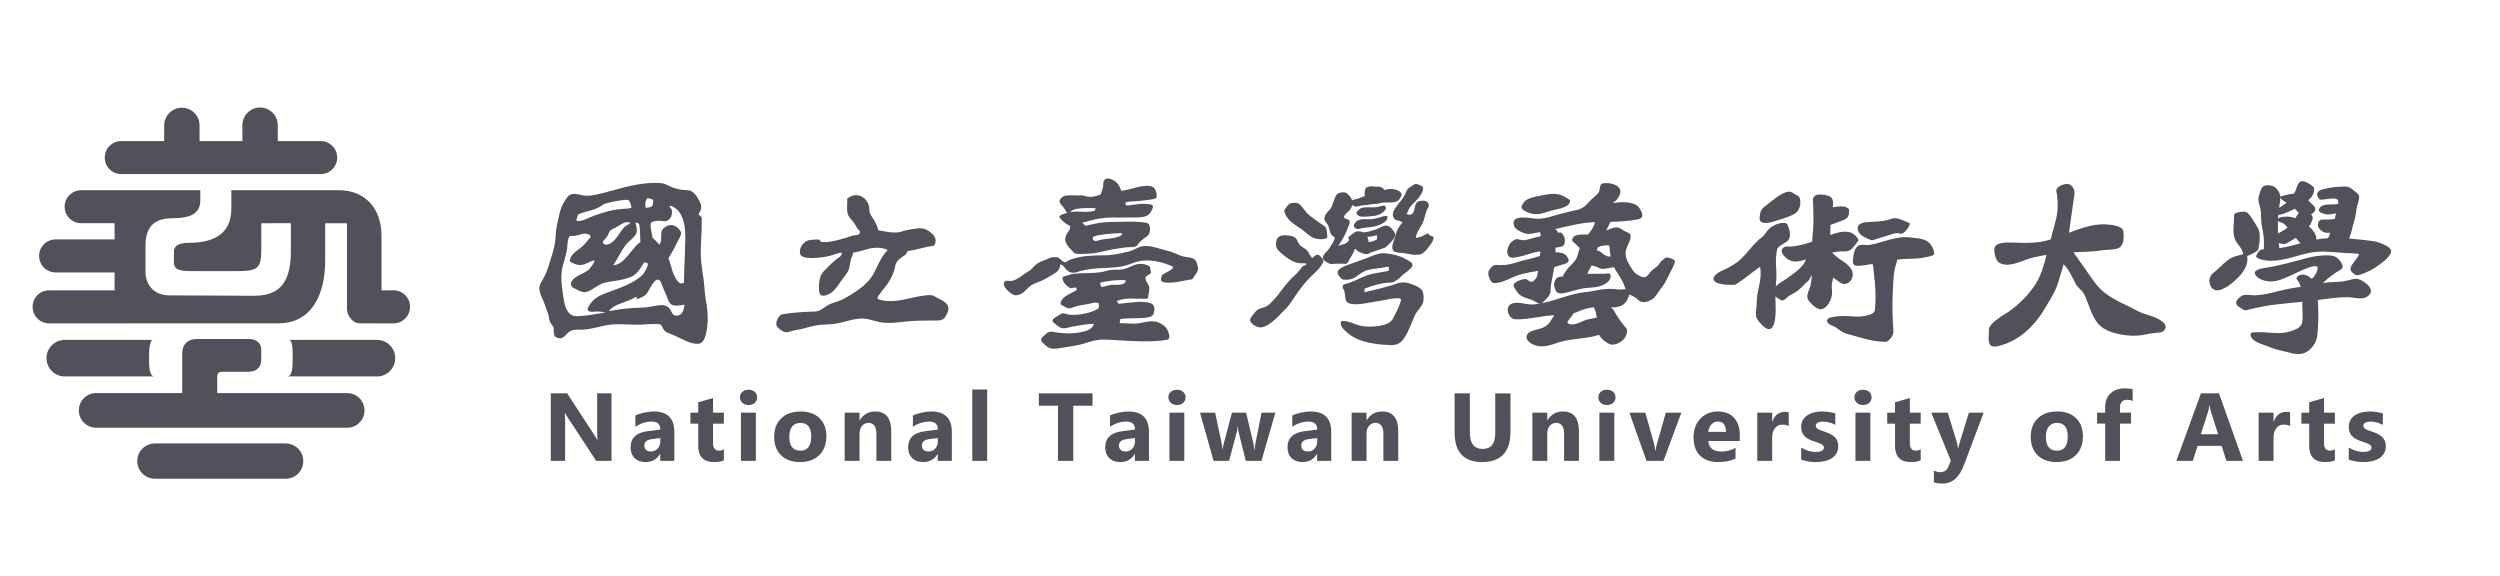 <svg width="308" height="71" viewBox="0 0 308 71" fill="none" xmlns="http://www.w3.org/2000/svg">
<g filter="url(#filter0_d)">
<path fill-rule="evenodd" clip-rule="evenodd" d="M85.98 36.086C85.809 35.228 85.803 34.347 85.689 33.481C85.568 32.571 85.39 31.667 85.351 30.748C85.287 29.244 85.467 27.743 85.453 26.239C85.452 26.12 85.492 25.846 85.407 25.74C85.292 25.596 85.212 25.544 85.164 25.512C85.033 25.426 85.072 25.358 85.144 25.235C85.163 25.202 85.188 25.159 85.218 25.104C85.511 24.571 85.416 24.219 85.092 23.627C84.915 23.244 84.586 22.822 84.327 22.646C84.044 22.453 83.877 22.444 83.544 22.425C83.352 22.414 83.112 22.4 82.773 22.346C82.05 22.21 81.522 21.954 81.173 21.785C81.089 21.744 81.015 21.708 80.94 21.675C80.79 21.585 80.328 21.531 79.705 21.531C77.703 21.531 75.758 22.119 73.841 22.632C72.959 22.868 72.063 23.142 71.14 23.111C70.61 23.093 70.077 22.814 69.545 22.901C68.973 22.995 68.778 23.459 68.489 23.903L68.472 23.929C67.989 24.669 67.839 25.828 67.631 26.677C67.448 27.426 67.486 28.204 67.367 28.962C67.249 29.717 66.996 30.441 66.771 31.168C66.532 31.939 66.297 32.724 65.876 33.42C65.624 33.837 65.396 34.202 65.454 34.703C65.51 35.185 65.756 35.614 65.938 36.056C66.166 36.611 66.362 37.179 66.551 37.748C66.652 38.051 66.631 38.395 66.763 38.687C66.883 38.952 67.191 39.15 67.201 39.461C67.211 39.802 67.229 40.372 67.388 40.471C67.614 40.61 67.811 40.678 67.99 40.678C68.343 40.678 68.592 40.403 68.856 40.113C69.435 39.475 69.996 39.652 70.792 39.614C72.088 39.553 73.304 39.031 74.604 38.963C75.479 38.917 76.355 38.98 77.23 39.001C78.079 39.021 78.92 38.914 79.768 38.914C80.321 38.914 80.435 38.989 80.476 39.07L80.51 39.138C80.656 39.43 80.855 39.829 81.155 39.946C81.789 40.192 82.384 40.453 82.994 40.759C83.598 41.062 84.247 41.358 84.936 41.358C85.367 41.358 85.643 41.082 85.793 40.699C86.319 39.351 86.258 37.48 85.98 36.086ZM78.615 23.606C78.681 23.48 78.765 23.438 78.86 23.437C79.05 23.435 79.242 23.535 79.42 23.589L79.48 23.607L79.475 23.738C79.453 24.382 79.42 24.522 78.63 24.595L78.583 24.599L78.556 24.561C78.461 24.424 78.478 23.869 78.615 23.606ZM77.319 26.537L77.288 26.405C77.586 26.487 77.736 26.465 77.782 26.801C77.857 27.351 77.864 27.91 77.883 28.465C77.883 28.474 77.895 28.813 77.895 28.813L77.859 28.838C77.476 29.102 77.114 29.551 76.73 30.026C76.126 30.774 75.501 31.547 74.728 31.653L74.545 31.678L74.651 31.527C74.802 31.312 74.992 30.973 75.193 30.614C75.539 29.996 75.931 29.296 76.282 28.946C77.614 27.791 77.586 27.672 77.319 26.537ZM73.628 29.14C73.547 29.14 73.469 29.112 73.397 29.058C73.16 28.88 73.305 28.686 73.465 28.527C73.625 28.369 73.771 28.206 73.873 28.004C73.973 27.805 74.031 27.582 74.189 27.417C74.357 27.241 74.602 27.154 74.816 27.049C75.229 26.845 75.793 26.354 76.317 26.368C76.438 26.371 76.558 26.402 76.672 26.469C76.634 26.507 76.589 26.532 76.541 26.561C76.244 26.738 75.962 26.896 75.742 27.17C75.218 27.824 74.625 29.138 73.628 29.14ZM70.014 26.094C70.015 26.091 70.107 25.796 70.197 25.473L70.207 25.438L70.24 25.422C70.645 25.223 71.052 25.116 71.446 25.013C72.042 24.856 72.658 24.694 73.314 24.205C73.727 23.958 75.462 23.618 76.307 23.618C76.612 23.618 76.761 24.384 76.787 24.537L76.8 24.61L76.728 24.629C76.482 24.693 76.102 24.714 75.734 24.734C74.527 24.801 73.366 25.151 72.233 25.556C71.632 25.771 70.865 26.235 70.214 26.235C70.128 26.235 70.069 26.214 70.031 26.17L70.001 26.136L70.014 26.094ZM71.423 37.225C71.482 37.334 71.715 37.418 71.92 37.418C72.147 37.418 72.433 37.361 72.795 37.379C73.053 37.392 73.647 37.474 73.647 37.474C73.502 37.454 73.25 37.561 73.102 37.586C72.094 37.751 71.004 37.95 69.982 37.95C68.94 37.95 68.589 36.77 68.457 35.93C68.272 34.754 68.028 33.308 68.251 32.14C68.434 31.182 68.851 30.273 68.896 29.289C68.913 28.927 68.955 28.441 69.159 28.121L69.181 28.086L69.223 28.084C69.546 28.068 69.881 28.066 70.195 27.982C70.484 27.904 70.766 27.78 71.07 27.78C71.276 27.78 71.692 27.873 71.749 28.111C71.779 28.237 71.674 28.348 71.482 28.55C71.196 28.852 70.952 29.215 70.62 29.468C70.052 29.901 69.271 30.349 69.196 31.142C69.183 31.282 69.645 31.445 69.75 31.493C70.387 31.786 70.879 31.636 71.487 31.351C71.693 31.255 71.906 31.155 72.114 31.091L72.137 31.085H72.149C72.189 31.085 72.223 31.109 72.237 31.145C72.299 31.313 71.56 32.203 71.551 32.21C70.95 32.729 70.094 32.872 69.561 33.48C69.429 33.631 69.339 33.765 69.334 33.926C69.319 34.436 69.812 34.527 70.174 34.729C70.553 34.94 70.942 35.082 71.372 34.927C72.139 34.65 72.662 34.044 73.49 33.832C74.242 33.64 75.026 33.609 75.778 33.413C76.352 33.264 77.005 33.096 77.418 32.639C77.816 32.198 77.816 32.198 78.328 31.374L78.352 31.336H78.397C78.494 31.336 78.584 31.355 78.692 31.378C78.749 31.391 78.791 31.43 78.808 31.489C78.894 31.782 78.295 32.725 78.214 32.806C77.13 33.898 75.379 34.467 73.964 34.994C73.243 35.262 72.514 35.523 71.986 36.113C71.815 36.306 71.27 36.94 71.423 37.225ZM82.247 37.883C81.809 37.841 81.716 37.297 81.488 37.01C81.482 37.002 81.475 36.994 81.469 36.986C81.229 36.702 80.885 36.589 80.517 36.589C79.874 36.589 79.244 36.8 78.605 36.861C77.896 36.929 77.181 36.913 76.472 36.984C75.938 37.037 75.399 37.096 74.87 37.186C74.597 37.233 74.29 37.29 74.032 37.325C74.313 36.834 75.144 36.5 75.652 36.315C76.264 36.093 76.897 35.863 77.271 35.614L77.3 35.601L77.322 35.6C77.333 35.599 77.344 35.599 77.355 35.599C77.375 35.599 77.435 35.599 77.478 35.651C77.518 35.7 77.436 35.806 77.383 35.883C77.567 35.847 77.818 35.731 77.899 35.698C78.115 35.611 78.324 35.504 78.5 35.351C78.855 35.042 79.002 34.573 79.255 34.19C79.426 33.931 79.661 33.531 79.986 33.448C79.999 33.445 80.012 33.443 80.025 33.443C80.349 33.443 80.466 33.872 80.555 34.113C80.736 34.601 80.97 35.068 81.157 35.555C81.265 35.836 81.349 36.136 81.546 36.37C81.86 36.743 82.461 36.656 82.887 36.613C82.982 36.603 83.316 36.525 83.316 36.525C83.316 36.525 83.316 37.984 82.247 37.883ZM83.429 28.38C83.422 28.568 83.416 28.75 83.414 28.92C83.406 29.712 83.372 30.516 83.339 31.293C83.305 32.104 83.269 32.942 83.263 33.767V33.818L83.216 33.84C83.195 33.85 83.175 33.86 83.155 33.87C82.664 34.118 82.301 33.399 82.117 33.045C81.903 32.633 81.776 32.185 81.653 31.739C81.563 31.411 81.477 31.101 81.362 30.883L81.342 30.845L81.362 30.807C81.548 30.451 81.783 30.124 81.969 29.768C82.166 29.39 82.342 29 82.548 28.626C82.686 28.374 82.99 27.892 82.895 27.584C82.554 27.019 82.13 26.72 81.667 26.72C81.294 26.72 80.954 26.912 80.7 27.177C80.233 27.665 80.659 28.492 80.294 29.053L80.234 29.146L80.163 29.061C80.127 29.019 79.566 28.414 79.445 28.341L79.417 28.324L79.409 28.293C79.405 28.277 79.002 26.626 79.215 26.443C79.462 26.231 79.861 26.201 80.171 26.198C80.524 26.194 80.934 26.35 81.263 26.163C81.497 26.03 81.676 25.777 81.741 25.517C81.863 25.032 81.801 24.777 81.486 24.468L81.565 24.333C83.211 24.81 83.477 27.001 83.429 28.38Z" fill="#52505A"/>
<path fill-rule="evenodd" clip-rule="evenodd" d="M106.64 29.541C107.199 29.486 107.777 29.536 108.271 29.753L108.379 29.801L108.295 29.885C107.251 30.928 106.999 32.479 106.028 33.571C105.219 34.482 104.076 35.185 103.021 35.779C102.463 36.093 101.839 36.221 101.252 36.464C100.741 36.675 100.363 37.133 99.837 37.301C99.46 37.421 99.012 37.392 98.621 37.409C97.558 37.455 96.477 37.536 95.427 37.709C94.962 37.786 94.654 38.456 94.637 38.872C94.622 39.249 94.971 39.51 95.251 39.698C95.597 39.93 95.869 40.011 96.269 39.862C96.705 39.7 97.168 39.665 97.618 39.56C98.25 39.413 98.871 39.218 99.51 39.099C100.158 38.978 100.81 38.988 101.465 38.938C103.002 38.821 104.396 37.989 105.966 38.327C106.419 38.424 106.858 38.575 107.312 38.67C108.337 38.884 109.409 38.746 110.438 38.631C111.55 38.506 112.632 38.49 113.749 38.488C114.172 38.487 115.044 38.569 115.352 38.193C115.749 37.623 115.907 37.179 115.829 36.841C115.663 36.119 114.692 35.875 114.15 35.514C113.789 35.274 113.256 35.372 112.852 35.417C111.623 35.554 110.443 35.986 109.207 36.068C108.57 36.111 107.785 36.112 107.192 35.842C107.192 35.842 107.146 35.821 107.145 35.82C106.924 35.719 107.719 34.782 107.798 34.688C108.442 33.926 109.055 32.938 109.249 31.947C109.396 31.199 109.651 31.017 110.209 30.618C110.332 30.53 110.476 30.46 110.581 30.349C110.693 30.231 110.716 30.079 110.812 29.951L110.833 29.923L110.867 29.919C111.391 29.856 111.903 29.736 112.413 29.604C112.892 29.48 113.345 29.362 113.908 29.317C113.999 29.31 114.076 29.259 114.137 29.167C114.276 28.956 114.295 28.578 114.225 28.372C114.058 27.877 113.559 27.502 113.109 27.285C112.715 27.095 112.296 27.096 111.873 27.162C111.442 27.229 110.999 27.288 110.573 27.378C110.291 27.437 110.028 27.576 109.742 27.613C108.904 27.723 108.07 27.533 107.253 27.369L107.201 27.359L107.19 27.307C107.091 26.839 106.858 26.413 106.612 26.007C106.404 25.664 106.08 25.264 106.099 24.841C106.146 23.815 105.201 22.849 104.154 23.076C104.014 23.106 103.355 23.353 103.372 23.559C103.423 24.139 103.277 24.74 103.431 25.311C103.6 25.939 104.203 26.268 104.451 26.849C104.538 27.053 104.707 27.258 104.885 27.393C105.002 27.501 104.917 27.739 104.888 27.809L104.878 27.833L104.856 27.847C104.623 27.996 104.337 27.97 104.076 28.019C103.805 28.07 103.556 28.196 103.292 28.275C102.415 28.538 101.395 28.833 100.473 28.833C100.271 28.833 100.143 28.796 100.072 28.718C100.037 28.68 100.018 28.633 100.014 28.579C100.001 28.411 98.722 28.567 98.586 28.611C97.948 28.817 97.354 29.623 97.598 30.319C97.77 30.809 98.713 30.785 99.122 30.785C99.838 30.785 100.56 30.682 101.255 30.514C101.745 30.395 102.198 30.156 102.709 30.131C102.727 30.163 102.716 30.187 102.707 30.223C102.641 30.473 102.584 30.575 102.352 30.721C101.906 31.003 101.526 31.373 101.151 31.743C100.785 32.104 100.361 32.463 100.137 32.936C99.919 33.396 99.773 34.655 100.004 35.183C100.253 35.75 101.263 35.226 101.549 34.962C101.986 34.559 102.328 34.069 102.655 33.576C102.94 33.147 103.38 32.693 103.565 32.215C103.743 31.755 103.709 31.249 103.897 30.779C103.976 30.581 104.058 30.377 104.119 30.157L104.134 30.104L104.188 30.098C105.029 30.01 105.801 29.624 106.64 29.541Z" fill="#52505A"/>
<path d="M141.61 38.684C140.682 38.355 139.634 38.897 138.683 38.875C138.188 38.864 137.695 38.819 137.2 38.819C137.133 38.819 137.068 38.82 137.003 38.822L136.934 38.824C136.971 38.701 137.002 38.498 137.026 38.304C137.479 38.236 137.953 38.222 138.454 38.213C139.331 38.197 140.554 38.234 140.982 37.878C141.107 37.755 141.164 37.536 141.185 37.394C141.19 37.359 141.195 37.326 141.201 37.295C141.296 36.804 141.128 36.492 140.689 36.34C140.35 36.222 139.915 36.205 139.566 36.192C139.467 36.188 139.375 36.184 139.306 36.179L139.107 36.198C138.33 36.27 137.597 36.337 136.863 36.425L136.803 36.432L136.779 36.377C136.752 36.313 136.671 36.213 136.643 36.18L136.567 36.091L136.677 36.051C137.456 35.768 138.179 35.744 138.995 35.802C139.342 35.827 139.684 35.782 140.028 35.8C140.14 35.806 140.436 35.837 140.445 35.663C140.471 35.196 140.704 34.688 140.543 34.228C140.426 33.894 140.055 33.578 140.136 33.194C140.18 32.987 140.496 32.89 140.644 32.777C140.732 32.71 140.79 32.672 140.792 32.557C140.795 32.381 140.703 32.198 140.69 32.02C140.684 31.933 140.679 31.886 140.658 31.85C140.364 31.602 139.885 31.513 139.511 31.512C139.086 31.511 138.696 31.657 138.314 31.831C137.857 32.039 137.412 32.208 136.906 32.231C136.423 32.252 135.927 32.187 135.457 32.337C134.052 32.785 132.642 32.554 131.213 32.741C130.912 32.781 130.635 32.901 130.348 32.992C130.234 33.028 129.999 33.045 129.918 33.134C129.823 33.56 130.194 34.114 130.829 34.488C130.841 34.497 130.861 34.509 130.908 34.509C130.961 34.509 131.027 34.495 131.104 34.478C131.213 34.454 131.337 34.428 131.479 34.428C131.504 34.428 131.53 34.429 131.556 34.431L131.631 34.436V34.749L131.593 34.773C131.439 34.868 131.257 34.961 131.065 35.058C130.407 35.392 129.663 35.771 129.662 36.44C129.679 36.552 129.796 36.608 130.019 36.705C130.211 36.789 130.418 36.958 130.625 36.989C130.837 37.021 131.053 36.913 131.247 36.844C132.036 36.561 132.91 36.529 133.7 36.311C133.891 36.258 134.084 36.277 134.276 36.312L134.342 36.324V36.391C134.342 36.409 134.349 36.436 134.358 36.468C134.386 36.572 134.429 36.729 134.34 36.966L134.331 36.99L134.309 37.004C134.054 37.173 133.77 37.311 133.48 37.408C132.631 37.693 131.558 37.866 130.666 37.755C130.338 37.714 130.023 37.488 129.71 37.67C129.482 37.803 129.259 37.949 129.038 38.093C128.777 38.263 128.508 38.448 128.789 38.733C128.966 38.911 129.188 39.045 129.385 39.199C129.642 39.4 129.822 39.473 130.15 39.44C130.476 39.407 130.789 39.298 131.11 39.24C131.933 39.089 132.785 38.934 133.636 38.895L133.745 38.89L133.718 38.995C133.553 39.647 132.561 39.856 132.005 39.958C131.14 40.117 130.263 40.093 129.393 39.994C129.278 39.981 129.148 39.959 129.01 39.936C128.765 39.895 128.461 39.804 128.22 39.9C127.994 39.99 127.832 40.196 127.645 40.344C127.484 40.472 127.261 40.625 127.262 40.856C127.263 41.077 127.506 41.276 127.652 41.411C127.999 41.732 128.259 41.93 128.713 41.959C128.75 41.961 128.789 41.963 128.829 41.963C129.371 41.965 129.898 41.823 130.432 41.747C131.052 41.66 131.673 41.569 132.277 41.399C132.958 41.207 133.628 40.954 134.335 40.873C135.058 40.79 135.787 40.864 136.511 40.906C138.593 41.025 140.728 41.202 142.798 40.861C142.976 40.832 143.067 40.607 143.071 40.474C143.043 40.169 142.939 39.821 142.783 39.557C142.534 39.141 142.061 38.844 141.61 38.684ZM135.996 34.089C135.561 34.108 135.163 34.336 134.728 34.336H134.669L134.651 34.28C134.635 34.23 134.616 34.179 134.598 34.127C134.575 34.063 134.552 33.999 134.534 33.939L134.515 33.877L134.571 33.845C134.84 33.694 135.225 33.712 135.522 33.648C135.881 33.572 136.23 33.537 136.581 33.521C136.912 33.506 137.245 33.508 137.59 33.508H137.683L137.67 33.6C137.64 33.818 137.544 33.899 137.389 33.965C136.941 34.155 136.468 34.068 135.996 34.089Z" fill="#52505A"/>
<path d="M146.599 32.021C146.517 31.521 146.405 30.965 145.857 30.792C145.501 30.679 145.119 30.69 144.758 30.593C144.386 30.493 144.037 30.323 143.684 30.173C143.235 29.983 142.786 29.875 142.316 29.755C141.44 29.531 140.458 29.136 139.545 29.384C139.18 29.483 138.864 29.701 138.515 29.84C138.184 29.971 137.823 30.04 137.477 30.12C136.708 30.298 135.923 30.452 135.13 30.455C133.753 30.461 132.296 30.485 130.982 30.943C130.855 30.987 130.726 31.041 130.611 31.11C130.509 31.171 130.411 31.282 130.288 31.297C129.827 31.353 129.644 30.71 129.196 30.694C128.997 30.687 128.796 30.676 128.597 30.705C128.378 30.737 128.184 30.843 127.984 30.929C127.514 31.132 127.007 31.266 126.614 31.612C126.297 31.891 126.052 32.247 125.673 32.452C125.143 32.739 124.706 33.173 124.161 33.434C123.923 33.548 123.693 33.614 123.43 33.615C123.257 33.615 122.933 33.534 122.791 33.678C122.252 34.223 123.636 35.377 124.128 35.377C125.052 35.377 125.417 34.547 126.094 34.118C126.484 33.871 126.948 33.767 127.363 33.569C127.833 33.345 128.278 33.069 128.728 32.807C129.22 32.521 129.538 32.243 129.624 31.657C129.624 31.656 129.634 31.588 129.634 31.588H129.704C129.908 31.588 130.175 31.989 130.299 32.125C130.731 32.596 131.059 32.702 131.678 32.516C132.007 32.417 132.34 32.331 132.676 32.262C133.066 32.182 133.461 32.128 133.856 32.088C135.195 31.951 136.631 32.059 137.925 31.639C138.327 31.508 138.715 31.333 139.125 31.226C140.5 30.865 142.197 31.255 143.46 31.831L143.492 31.846L143.503 31.879C143.628 32.254 142.323 32.643 142.153 32.938C142.082 33.061 141.985 33.453 142.073 33.59C142.291 33.928 143.309 33.821 143.623 33.79C144.26 33.729 144.88 33.557 145.512 33.462C145.616 33.446 145.916 33.432 145.966 33.32C146.139 32.929 146.673 32.472 146.599 32.021Z" fill="#52505A"/>
<path d="M129.569 25.854C129.899 26.207 130.287 26.622 130.757 26.777L130.791 26.788L130.805 26.821L130.822 26.863C130.88 26.99 130.828 27.197 130.762 27.306C130.452 27.816 130.057 28.231 130.312 28.865C130.513 29.363 130.953 29.76 131.323 30.134C131.519 30.332 132.061 30.288 132.336 30.28C132.349 30.28 132.36 30.279 132.372 30.279C133.02 30.267 133.703 30.253 134.333 30.096C135.495 29.806 136.652 29.596 137.843 29.466C138.206 29.427 138.925 29.529 139.154 29.165C139.346 28.86 139.635 28.607 139.915 28.386C140.161 28.192 140.489 28.039 140.6 27.723C140.74 27.329 140.764 26.535 140.211 26.443C139.106 26.26 137.929 26.305 136.814 26.33C136.021 26.348 135.208 26.334 134.423 26.462C134.013 26.529 133.61 26.627 133.203 26.71C133.081 26.735 132.846 26.828 132.725 26.785C132.604 26.742 132.445 26.536 132.332 26.449C132.69 26.343 133.052 26.246 133.414 26.152C134.231 25.94 134.992 25.813 135.837 25.802C136.92 25.788 138.004 25.803 139.087 25.791C139.558 25.786 140.192 25.73 140.552 25.394C140.735 25.223 141.252 24.449 140.95 24.251C140.829 24.172 140.186 24.118 140.063 24.112C139.53 24.088 138.999 24.181 138.472 24.245C138.215 24.276 137.945 24.358 137.69 24.279L137.689 24.221C137.687 24.152 137.682 24.075 137.673 23.995L137.665 23.923L137.735 23.907C138.179 23.809 138.65 23.81 139.103 23.774C139.688 23.727 140.272 23.666 140.85 23.568C141.292 23.493 141.591 23.471 141.498 22.976C141.435 22.642 141.341 22.164 140.992 22.013C140.438 21.773 139.72 21.931 139.155 22.054C138.973 22.093 137.158 22.599 137.117 22.478C137.11 22.457 137.104 22.434 137.099 22.412C136.979 21.959 136.687 21.515 136.285 21.267C135.975 21.075 135.381 20.813 135.08 21.155C134.859 21.407 134.948 21.623 134.908 21.928C134.885 22.106 134.82 22.284 134.766 22.455C134.714 22.621 134.661 22.788 134.624 22.918L134.613 22.957L134.575 22.971C133.994 23.191 133.329 23.388 132.72 23.152C132.426 23.038 132.093 23.077 131.785 23.08C131.423 23.083 131.062 23.051 130.699 23.068C130.466 23.079 130.159 23.085 129.96 23.223C129.698 23.405 129.561 23.574 129.543 23.74C129.514 24.01 129.765 24.256 129.929 24.438C130.123 24.654 130.279 24.945 130.35 25.064C130.421 25.183 130.469 25.244 130.469 25.244C130.257 25.291 130.058 25.356 129.865 25.418C129.726 25.467 129.384 25.656 129.569 25.854ZM133.727 28.152L133.733 28.148L133.74 28.145C134.454 27.864 135.76 27.792 136.714 27.739C136.865 27.731 137.009 27.723 137.142 27.715L137.229 27.71L137.228 27.797C137.226 28.018 137.018 28.088 136.818 28.155L136.743 28.18C136.365 28.312 135.819 28.378 135.337 28.436C134.917 28.486 134.521 28.534 134.362 28.614C134.272 28.658 134.156 28.683 134.037 28.683C133.876 28.683 133.69 28.636 133.652 28.509C133.612 28.41 133.623 28.216 133.727 28.152ZM131.01 24.993C131.176 24.839 131.479 24.753 131.74 24.708C131.74 24.708 132.393 24.632 132.901 24.632C133.158 24.632 133.533 24.628 133.901 24.647L133.987 24.652C133.997 24.652 133.967 24.74 133.947 24.787C133.891 24.92 133.822 24.981 133.822 24.981L133.788 24.989C133.473 25.063 133.146 25.097 132.759 25.097C132.554 25.097 132.355 25.088 132.163 25.079C131.979 25.07 131.806 25.062 131.635 25.062C131.363 25.062 131.146 25.084 130.95 25.13L130.795 25.167L131.01 24.993Z" fill="#52505A"/>
<path d="M186.885 25.001C187.124 25.129 187.38 25.232 187.641 25.306C188.391 25.519 189.145 25.272 189.852 25.027C190.497 24.804 191.862 24.692 192.294 24.123C192.383 24.006 192.424 23.901 192.436 23.763C192.452 23.583 192.008 23.388 191.885 23.307C191.15 22.818 190.259 22.825 189.422 22.982C188.705 23.117 187.733 23.256 187.09 23.611C187.05 23.633 187.012 23.658 186.976 23.686C186.784 23.833 186.648 24.051 186.525 24.254C186.304 24.624 186.58 24.837 186.885 25.001Z" fill="#52505A"/>
<path d="M159.357 27.241C159.874 27.599 160.326 28.145 160.934 28.347C161.298 28.468 161.716 28.506 162.094 28.441C162.186 28.425 162.521 28.387 162.521 28.242C162.521 27.449 162.415 27.034 162.168 26.858C161.507 26.388 160.813 25.957 160.197 25.426C159.813 25.095 159.293 24.163 158.826 24.007C158.696 23.997 158.565 23.989 158.435 23.989C157.889 23.989 157.764 24.129 157.416 24.615C157.354 24.702 157.26 24.791 157.244 24.9C157.193 25.229 157.509 25.723 157.708 25.965C158.154 26.51 158.786 26.846 159.357 27.241Z" fill="#52505A"/>
<path d="M161.804 30.726C161.704 30.597 161.588 30.469 161.442 30.394C161.409 30.377 161.374 30.369 161.335 30.369C161.147 30.369 160.922 30.567 160.773 30.699L160.649 30.807L160.597 30.743C160.597 30.672 160.4 30.451 160.359 30.38C160.287 30.254 160.22 30.125 160.141 30.004C159.868 29.581 159.393 29.506 159.094 29.128C158.856 28.828 158.807 28.4 158.447 28.199C158.145 28.031 157.726 28 157.386 27.988C157.024 27.975 156.598 28.033 156.384 28.359C156.191 28.652 156.163 29.09 156.247 29.424C156.33 29.751 156.612 29.976 156.854 30.19C157.413 30.685 158.119 31.216 158.855 31.389C159.184 31.466 159.521 31.412 159.852 31.459L159.988 31.478L159.905 31.587C159.805 31.72 159.616 31.712 159.49 31.811C159.352 31.919 159.267 32.081 159.162 32.217C158.95 32.493 158.726 32.735 158.462 32.962C157.382 33.892 156.685 35.223 155.661 36.219C155.335 36.536 155.094 36.769 154.648 36.893C154.382 36.967 154.094 37.028 153.871 37.201C153.752 37.293 153.383 37.767 153.286 37.879C153.116 38.075 152.932 38.341 153.057 38.608C153.242 39.004 153.876 39.328 154.277 39.333H154.287C155.356 39.333 156.678 37.761 157.371 37.071C157.972 36.473 158.359 35.739 158.852 35.059C159.364 34.353 159.889 33.669 160.517 33.062C161.094 32.504 161.757 31.965 162.047 31.19L162.037 31.089C162.023 30.973 161.871 30.813 161.804 30.726Z" fill="#52505A"/>
<path d="M164.841 31.492C165.068 31.43 165.18 31.097 165.288 30.914C165.411 30.706 165.76 30.141 165.959 29.623C166.102 29.796 166.266 29.95 166.471 30.045C166.694 30.148 166.936 30.251 167.179 30.289C167.204 30.293 167.241 30.298 167.285 30.302C167.431 30.315 167.648 30.314 167.69 30.215C167.694 30.205 167.699 30.184 167.703 30.17C167.888 30.116 168.165 30.025 168.305 29.969C168.472 29.902 169.386 29.591 169.595 29.521L169.597 29.514C169.767 29.472 169.919 29.263 170.042 29.151C170.32 28.897 170.781 28.44 170.875 28.062C170.964 27.702 170.659 27.432 170.463 27.162C170.323 26.969 170.006 26.821 169.78 26.789C169.768 26.787 169.756 26.787 169.743 26.787C169.5 26.787 169.018 27.028 168.857 27.128C168.695 27.229 167.91 27.47 167.652 27.525C167.493 27.559 167.213 27.605 167.012 27.637C166.795 27.535 166.531 27.498 166.302 27.498C165.87 27.498 165.484 27.98 165.143 28.187C165.129 28.196 165.123 28.205 165.12 28.22C165.105 28.31 165.153 28.432 165.223 28.56C165.102 28.719 164.972 28.887 164.796 28.98C164.58 29.093 164.325 29.132 164.098 29.216L163.862 29.307L164.001 29.096C164.46 28.454 164.832 27.701 165.097 26.961C165.201 26.67 165.344 26.481 165.245 26.16C165.223 26.089 165.115 26.038 165.028 26.022C164.612 25.946 164.59 25.78 164.583 25.715C164.557 25.471 165.209 25.019 165.345 24.818C165.468 24.637 165.552 24.442 165.595 24.242C165.693 24.359 165.907 24.435 166.021 24.448C166.039 24.45 166.057 24.451 166.075 24.451C166.303 24.456 166.52 24.337 166.747 24.323C167.189 24.295 167.617 24.21 168.055 24.153C168.376 24.111 168.72 24.128 169.032 24.032C169.677 23.834 170.38 24.075 171.017 23.831L171.046 23.82C171.235 23.747 171.317 23.685 171.422 23.512C171.518 23.356 171.633 23.231 171.666 23.045C171.754 22.545 170.869 22.305 170.504 22.273C170.485 22.271 170.463 22.271 170.44 22.271C170.132 22.271 169.829 22.335 169.526 22.402C169.459 22.219 169.263 22.082 169.084 22.038C168.769 21.962 168.437 22.025 168.12 21.966C167.849 21.915 167.659 21.996 167.4 22.068C167.128 22.144 167.128 22.682 167.128 22.912V23.155C166.9 23.238 166.682 23.344 166.452 23.422C166.161 23.521 165.86 23.582 165.564 23.665C165.548 23.614 165.543 23.563 165.519 23.512C165.403 23.265 165.262 23.101 164.915 22.811C164.819 22.731 164.678 22.69 164.495 22.69C164.232 22.69 163.98 22.776 163.973 22.778C163.372 22.95 163.279 24.299 162.878 24.76C162.595 25.085 162.22 25.415 162.168 25.869C162.134 26.169 162.343 26.359 162.504 26.579C162.808 26.995 162.759 27.558 163.063 27.967C163.152 28.087 163.436 28.165 163.436 28.325C163.436 28.409 163.396 28.502 163.341 28.631L163.305 28.716C163.218 28.924 163.064 29.101 162.954 29.297C162.838 29.505 162.717 29.709 162.551 29.882C162.311 30.133 162.037 30.379 161.976 30.737C161.915 31.095 162.73 31.511 163 31.523C163.247 31.534 163.501 31.484 163.75 31.481C163.939 31.479 164.129 31.479 164.319 31.483C164.49 31.487 164.675 31.538 164.841 31.492ZM168.562 27.994C168.564 27.994 168.656 27.978 168.656 27.978C168.656 28.139 168.69 28.33 168.619 28.477C168.606 28.503 168.586 28.523 168.567 28.545C168.426 28.592 168.289 28.665 168.152 28.712C167.978 28.773 167.796 28.806 167.613 28.83C167.582 28.592 167.546 28.352 167.464 28.142C167.763 28.235 168.275 28.041 168.562 27.994Z" fill="#52505A"/>
<path d="M166.939 25.699C167.397 25.699 167.867 25.648 168.322 25.597C168.773 25.547 169.152 25.352 169.487 25.052C169.614 24.938 169.738 24.802 169.737 24.622C169.737 24.52 169.657 24.306 169.522 24.306C169.512 24.306 169.503 24.307 169.494 24.309C169.058 24.411 168.704 24.538 168.244 24.546C167.773 24.553 167.3 24.503 166.833 24.59C166.681 24.617 166.539 24.735 166.428 24.837C166.356 24.904 166.133 25.063 166.123 25.157C166.097 25.388 166.288 25.552 166.474 25.628C166.587 25.675 166.748 25.699 166.939 25.699Z" fill="#52505A"/>
<path d="M165.795 26.846C165.819 27.017 166.005 27.166 166.164 27.206C166.2 27.215 166.235 27.219 166.271 27.22C166.435 27.222 166.599 27.145 166.758 27.115C167.509 26.975 168.153 27.034 168.894 26.724C169.302 26.554 169.894 26.315 169.931 25.802C169.938 25.703 169.921 25.646 169.905 25.628C169.904 25.627 169.879 25.601 169.763 25.601C169.58 25.601 169.334 25.663 169.267 25.688C168.764 25.872 168.228 26.002 167.69 26.012C167.379 26.018 167.068 25.97 166.758 26.016C166.522 26.051 166.185 26.151 166.029 26.347C165.931 26.471 165.772 26.677 165.795 26.846Z" fill="#52505A"/>
<path d="M175.519 28.143C175.452 28.102 175.378 28.081 175.306 28.061C175.242 28.043 175.182 28.026 175.132 27.996C175.057 27.951 175.041 27.893 175.03 27.85C175.021 27.818 175.016 27.796 174.989 27.771C174.989 27.771 174.983 27.768 174.966 27.768C174.827 27.768 174.504 27.924 174.354 28.029C174.225 28.119 174.019 28.173 173.853 28.217C173.772 28.238 173.694 28.258 173.662 28.275C173.193 28.509 173.613 27.65 173.677 27.522C173.836 27.205 174.03 26.907 174.205 26.599C174.57 25.956 174.559 25.126 174.978 24.527C175.098 24.356 175.015 24.149 174.955 24.041C174.728 23.633 174.337 23.711 173.939 23.759C173.038 23.868 173.532 25.23 172.785 25.442C172.607 25.492 172.46 25.419 172.296 25.374C172.372 25.225 172.442 25.077 172.503 24.921C172.742 24.315 173.236 24.008 173.641 23.53C173.899 23.226 174.234 22.781 174.31 22.38C174.387 21.974 174.143 21.906 173.803 21.76C173.474 21.619 173.319 21.612 173.032 21.852C172.915 21.949 172.783 22.025 172.577 22.14C172.299 22.295 172.138 22.963 171.96 23.231C171.719 23.593 171.433 23.923 171.164 24.264C170.752 24.787 170.251 25.513 170.906 26.072C171.022 26.171 171.198 26.144 171.338 26.186C171.467 26.225 171.591 26.281 171.71 26.343L171.794 26.387L171.737 26.463C171.722 26.484 171.694 26.515 171.66 26.553C171.483 26.755 171.337 26.99 171.205 27.224C171.008 27.572 170.93 28.047 170.795 28.429C170.666 28.793 170.455 29.263 170.553 29.657C170.587 29.793 170.711 29.985 170.85 30.034C171.223 30.166 171.782 30.141 172.185 30.223C172.724 30.333 173.291 30.451 173.844 30.371C173.983 30.351 174.124 30.302 174.272 30.204C174.691 29.927 174.98 29.47 175.276 29.075C175.439 28.858 175.542 28.645 175.594 28.423C175.641 28.217 175.625 28.207 175.519 28.143Z" fill="#52505A"/>
<path d="M173.366 34.19C172.758 33.907 172.199 33.73 171.521 33.824C171.151 33.874 170.785 34.057 170.425 34.16C169.999 34.281 169.568 34.386 169.143 34.513C168.661 34.657 167.535 34.889 167.462 34.908C167.417 34.92 167.192 35.036 167.153 34.981C167.124 34.941 167.094 34.889 167.093 34.842C167.092 34.812 167.096 34.776 167.1 34.736C167.107 34.672 167.11 34.617 167.104 34.569C167.145 34.553 167.185 34.538 167.226 34.523C167.86 34.273 168.612 34.045 169.281 33.92C169.529 33.873 169.744 33.85 169.994 33.825C170.234 33.812 170.447 33.83 170.659 33.767C170.803 33.724 170.872 33.63 170.992 33.553C171.097 33.484 171.215 33.441 171.308 33.355C171.618 33.069 171.857 32.797 172.214 32.559C172.44 32.408 172.964 31.942 172.996 31.805C173.113 31.3 172.564 31.154 172.258 30.966C171.481 30.488 170.466 30.285 169.57 30.191C169.555 30.189 169.538 30.189 169.52 30.189C168.696 30.189 167.945 30.581 167.196 30.872C166.467 31.157 165.715 31.378 164.984 31.657C164.648 31.785 164.029 32.035 163.84 32.367C163.734 32.553 163.827 32.769 163.93 32.934C164.009 33.062 164.3 33.422 164.47 33.447C164.889 33.508 165.488 33.459 165.909 33.194C166.507 32.818 166.877 32.411 167.601 32.237C168.24 32.084 168.904 32.075 169.547 31.939C169.682 31.91 170.021 31.78 170.109 31.944C170.15 32.019 170.122 32.197 170.076 32.373C169.454 32.477 168.829 32.594 168.209 32.709C167.334 32.871 166.555 33.298 165.779 33.635C165.487 33.761 165.179 33.864 164.876 33.959C164.841 33.971 164.654 34.001 164.589 34.029C164.581 34.032 164.577 34.033 164.575 34.035C164.484 34.09 164.407 34.145 164.407 34.394C164.407 34.474 164.47 34.578 164.531 34.678C164.807 35.135 164.621 35.688 164.88 36.136C164.989 36.325 165.355 36.422 165.48 36.441C166.501 36.611 167.794 36.233 168.809 36.099C169.577 35.998 170.343 35.742 171.119 35.742C171.407 35.742 171.694 35.722 171.577 36.117C171.363 36.828 170.936 37.608 170.604 38.273C170.077 39.327 167.469 39.361 166.516 39.111C166.085 38.996 165.684 38.795 165.256 38.675C165.053 38.617 164.365 38.429 164.195 38.658C164.14 38.733 164.197 38.926 164.209 39.011C164.261 39.373 164.659 39.678 164.912 39.916C166.094 41.032 167.869 41.34 169.429 41.464C170.024 41.511 170.499 41.556 170.911 41.464C171.355 41.364 171.725 41.1 172.094 40.502C172.641 39.612 172.916 38.687 173.361 37.752C173.617 37.214 174.274 36.694 174.357 36.108C174.413 35.712 174.422 35.231 174.244 34.861C174.076 34.517 173.695 34.343 173.366 34.19Z" fill="#52505A"/>
<path d="M204.365 30.716C204.197 30.716 204.073 30.829 203.942 30.948C203.889 30.996 203.834 31.047 203.776 31.088C203.555 31.246 203.442 31.528 203.25 31.719C203.015 31.953 202.722 32.12 202.483 32.35C202.241 32.583 202.048 32.993 201.719 33.114C201.382 33.238 200.975 32.997 200.699 32.824C200.415 32.646 200.207 32.387 200.031 32.105C199.555 31.341 199.06 30.587 199.365 29.642C199.542 29.093 199.945 28.593 199.889 27.988C199.864 27.713 199.334 27.577 199.126 27.455C198.831 27.281 198.502 27.01 198.142 27.01C197.94 27.01 197.611 27.091 197.377 27.197C197.221 27.268 197.06 27.336 196.895 27.401C196.966 27.256 197.04 27.111 197.1 26.961C197.159 26.814 197.355 26.528 197.37 26.339C197.744 26.333 198.118 26.321 198.494 26.294C199.241 26.239 200.027 26.166 200.764 26.029C201.259 25.937 201.437 25.721 201.273 25.214C201.13 24.771 200.824 24.328 200.373 24.15C199.545 23.824 198.607 23.877 197.683 24.024C198.041 23.796 198.345 23.491 198.533 23.048C199.075 21.769 197.251 21.414 196.414 21.606C196.057 21.688 196.138 22.29 196.027 22.551C195.853 22.962 195.436 23.221 195.121 23.515C194.828 23.789 194.586 24.112 194.281 24.374C194.056 24.567 193.762 24.694 193.477 24.814C192.717 24.979 191.96 25.161 191.207 25.356C190.303 25.591 189.405 25.953 188.459 25.957C187.76 25.96 184.999 25.236 185.537 26.84C185.682 27.273 186.353 27.566 186.752 27.715C186.853 27.753 186.953 27.779 187.052 27.795C187.458 27.862 187.852 27.768 188.269 27.68C188.426 27.647 188.584 27.62 188.742 27.59C188.764 27.724 188.792 27.909 188.814 28.108C188.555 28.161 188.296 28.213 188.04 28.282C187.587 28.404 187.135 28.583 186.661 28.597C186.385 28.605 186.146 28.464 185.873 28.464C185.853 28.464 185.832 28.465 185.812 28.466C185.624 28.479 185.317 28.722 185.21 28.818C184.828 29.162 184.484 30.069 184.856 30.547C184.965 30.687 185.144 30.738 185.34 30.745C185.619 30.755 185.935 30.676 186.136 30.637C186.912 30.485 187.643 30.134 188.426 30.025C188.542 30.009 188.657 29.984 188.772 29.963C188.754 30.169 188.735 30.369 188.717 30.536C188.106 30.746 187.48 30.903 186.849 31.042C186.199 31.186 185.574 31.438 184.926 31.571C184.561 31.646 184.18 31.666 183.809 31.66C183.486 31.655 183.201 31.564 182.92 31.768C182.687 31.937 182.473 32.191 182.381 32.465C182.261 32.824 182.581 33.776 183.004 33.872C183.017 33.875 183.043 33.878 183.09 33.878C184.161 33.878 185.139 33.18 186.116 32.878C186.892 32.638 187.691 32.501 188.491 32.371C188.44 32.741 188.387 33.02 188.327 33.124C188.193 33.359 188.015 33.664 187.718 33.715C187.436 33.763 187.294 33.503 187.062 33.397C187.024 33.379 186.976 33.37 186.92 33.37C186.545 33.37 185.282 33.749 185.503 34.31C185.569 34.478 185.701 34.612 185.784 34.771C186.183 35.541 186.927 35.682 187.693 35.938C187.939 36.02 188.376 36.367 188.713 36.401C188.417 36.452 188.12 36.491 187.818 36.51C187.005 36.561 185.802 36.025 185.08 36.505C184.427 36.939 184.843 38.231 185.603 38.321C185.726 38.335 185.848 38.342 185.97 38.342C187.406 38.341 188.86 37.932 190.299 37.846C190.358 37.842 190.418 37.84 190.477 37.837C190.468 37.851 190.457 37.859 190.449 37.874C190.021 38.584 189.764 39.13 188.935 39.435C188.416 39.627 187.259 39.703 187.089 40.366C186.927 40.996 187.704 41.417 188.259 41.578C188.34 41.602 188.417 41.62 188.485 41.632C189.653 41.843 190.765 41.167 191.89 40.961C192.914 40.773 193.951 40.696 194.98 40.518C195.233 40.474 195.718 40.336 196.007 40.252C196.27 40.775 196.977 41.327 197.497 41.447C197.539 41.457 197.586 41.462 197.634 41.462C198.173 41.462 198.893 41.075 199.179 40.625C199.339 40.374 199.595 39.746 199.378 39.475C198.863 38.831 198.244 38.068 197.876 37.332C197.769 37.119 197.612 36.974 197.428 36.872C198.247 36.89 199.068 36.754 199.48 35.932C199.566 35.759 199.69 35.515 199.732 35.281C200.009 35.438 200.328 35.521 200.577 35.732C200.817 35.935 201.01 36.184 201.345 36.212C201.419 36.218 201.494 36.219 201.569 36.215C202.052 36.188 202.54 35.959 202.863 35.598C203.153 35.274 203.353 34.88 203.629 34.543C204.002 34.089 204.266 33.605 204.516 33.075C204.816 32.437 205.489 31.291 205.329 31.101C205.113 30.909 204.655 30.716 204.365 30.716ZM196.737 29.238C196.95 29.228 197.265 29.136 197.285 29.4C197.316 29.808 197.362 30.215 197.436 30.616C197.269 30.593 197.074 30.607 196.919 30.537C196.649 30.415 196.408 30.225 196.185 30.034C196.066 29.932 195.906 29.881 195.724 29.863C195.758 29.755 195.786 29.645 195.826 29.538C195.837 29.509 195.852 29.482 195.863 29.454C196.143 29.345 196.438 29.251 196.737 29.238ZM194.784 38.317C193.998 38.429 193.107 39.211 192.295 38.893C191.965 38.764 192.151 38.592 192.336 38.337C192.513 38.094 192.729 37.858 192.867 37.587C193.038 37.538 193.207 37.482 193.372 37.407C194.051 37.097 194.687 36.926 195.347 36.854C195.587 37.269 195.674 37.695 195.708 38.128C195.506 38.171 194.946 38.294 194.784 38.317ZM198.438 34.667C197.833 34.59 197.361 34.568 196.741 34.614C195.969 34.672 195.22 34.902 194.449 34.972C192.558 35.144 190.785 35.998 188.924 36.359C188.948 36.347 188.975 36.344 188.996 36.325C189.316 36.032 189.692 35.682 189.906 35.305C190.085 34.991 190.009 34.669 190.053 34.326C190.101 33.952 190.171 33.581 190.247 33.211C190.337 32.769 190.418 32.341 190.486 31.914C190.807 31.807 191.127 31.696 191.456 31.606C191.95 31.471 192.559 31.279 192.106 30.68C192.077 30.642 192.049 30.605 192.025 30.568C191.748 30.153 191.138 30.084 190.702 30.084C190.677 30.084 190.655 30.081 190.631 30.081C190.63 30.002 190.636 29.927 190.633 29.847C190.628 29.736 190.64 29.625 190.647 29.514C190.689 29.504 190.731 29.493 190.773 29.483C191.049 29.421 191.428 29.465 191.636 29.232C191.799 29.05 191.791 28.761 191.791 28.533C191.791 28.281 191.506 27.679 191.233 27.636C191.22 27.634 191.205 27.633 191.189 27.633C191.116 27.633 191.017 27.652 190.91 27.679C190.911 27.663 190.915 27.646 190.916 27.63C190.926 27.479 190.752 27.36 190.653 27.264C190.636 27.247 190.623 27.233 190.606 27.216C191.758 26.961 192.903 26.671 194.07 26.491C194.541 26.418 195.011 26.385 195.48 26.367C195.429 26.923 194.979 27.458 194.657 27.885C194.456 27.888 194.254 27.887 194.054 27.891C193.583 27.901 192.76 27.913 192.697 28.54C192.673 28.779 193.009 28.955 193.159 29.097C193.318 29.247 193.457 29.424 193.631 29.557C193.629 29.564 193.625 29.57 193.622 29.577C193.481 29.992 193.419 30.24 193.365 30.458L193.358 30.487C193.161 31.276 192.273 31.771 191.886 32.455C191.799 32.609 191.593 32.851 191.535 33.065C191.418 33.071 191.295 33.073 191.192 33.091C190.877 33.143 190.653 33.282 190.51 33.807C190.432 34.091 190.429 34.129 190.564 34.534C190.668 34.851 190.767 35.015 190.942 35.084C191.381 35.258 192.053 35.023 192.484 34.915C193.033 34.777 193.574 34.605 194.134 34.518C194.954 34.391 195.866 34.471 196.611 34.047C196.641 34.03 196.672 34.013 196.704 33.996C196.874 33.905 197.05 33.81 197.25 33.544C197.403 33.34 197.528 33.026 197.369 32.781C197.248 32.595 197.015 32.716 196.804 32.722C196.562 32.729 195.739 32.733 195.739 32.733C195.667 32.733 195.592 32.731 195.514 32.729C195.205 32.721 194.897 32.734 194.591 32.755C194.597 32.552 194.739 32.341 194.842 32.164C194.93 32.013 195.013 31.858 195.092 31.702C195.271 31.747 195.548 31.818 195.678 31.855C195.761 31.879 195.839 31.926 195.922 31.976C196.11 32.09 196.287 32.127 196.464 32.128C196.733 32.129 197.002 32.045 197.307 32.018C197.47 32.003 197.681 31.947 197.84 31.899C198.126 32.484 198.542 33.013 198.845 33.585C198.989 33.856 199.112 34.138 199.204 34.431C199.226 34.501 199.245 34.572 199.264 34.642C198.994 34.618 198.673 34.697 198.438 34.667Z" fill="#52505A"/>
<path d="M216.669 26.467C216.983 26.444 217.308 26.356 217.51 26.292C218.323 26.033 219.187 25.805 219.953 25.422C220.664 25.067 220.907 24.294 220.767 23.547C220.682 23.093 220.358 23.088 220.017 22.855C219.531 22.522 219.258 22.558 218.724 22.804C218.371 22.967 218.093 23.162 217.824 23.35C217.552 23.54 216.801 24.124 216.336 24.507C215.889 24.875 215.839 25.206 215.785 25.806C215.733 26.387 216.188 26.503 216.669 26.467Z" fill="#52505A"/>
<path d="M224.684 34.539C224.616 34.1 224.777 33.652 224.835 33.203C224.965 33.282 225.093 33.361 225.195 33.439C225.48 33.659 225.86 34.012 226.252 33.994C226.285 33.992 226.317 33.988 226.35 33.981C227.173 33.805 227.479 32.864 227.098 32.208C226.774 31.651 226.174 31.231 225.628 30.912C225.49 30.831 224.978 30.381 224.752 30.18C224.751 30.159 224.75 30.137 224.748 30.115C225.069 30.047 225.393 29.989 225.72 29.973C226.091 29.954 226.492 30.022 226.842 29.863C227.23 29.686 227.514 29.187 227.787 28.868L227.808 28.844C228.017 28.601 227.915 28.412 227.915 28.412C227.773 28.217 227.651 28.048 227.376 27.843C226.651 27.3 225.472 27.594 224.49 27.947C224.476 27.533 224.49 27.123 224.522 26.713C225.073 26.501 225.629 26.301 226.178 26.082C226.708 25.87 226.802 25.532 226.81 25.001C226.812 24.819 226.786 24.72 226.643 24.631C226.082 24.28 225.389 24.471 224.79 24.534C224.795 24.496 224.801 24.458 224.806 24.42C224.874 23.916 224.87 23.351 224.302 23.153C224.267 23.141 224.234 23.129 224.206 23.118C223.867 22.982 222.87 22.842 222.6 23.134C222.558 23.179 222.522 23.213 222.492 23.243C222.371 23.358 222.35 23.379 222.363 23.795C222.409 25.198 222.479 26.586 222.307 27.99C222.288 28.152 222.284 28.303 222.28 28.449C222.277 28.563 222.274 28.673 222.263 28.778C221.407 29.072 220.515 29.319 219.649 29.37C219.214 29.395 218.921 29.266 218.62 29.618C218.187 30.124 219.055 30.836 219.44 31.044C219.62 31.141 219.808 31.193 219.999 31.213C220.492 31.265 221.009 31.104 221.496 30.961C221.4 31.123 221.309 31.37 221.255 31.452C221.088 31.71 220.879 31.936 220.654 32.143C220.209 32.554 219.696 32.881 219.22 33.254C218.865 33.532 218.13 33.873 217.771 34.313C217.79 34.015 217.812 33.717 217.839 33.42C217.92 32.518 217.737 31.617 217.81 30.715C217.845 30.287 217.893 29.975 217.928 29.747C217.933 29.715 217.936 29.693 217.94 29.665C218.014 29.579 218.071 29.512 218.1 29.476C218.421 29.084 218.972 28.973 219.306 28.594C219.744 28.097 219.429 27.201 219.221 26.683C219.161 26.533 219.008 26.461 218.751 26.461C218.125 26.461 217.439 26.752 216.975 27.161C216.638 27.458 216.468 27.914 216.11 28.183C215.054 28.975 214.366 30.094 213.406 30.976C212.716 31.609 211.807 32.072 210.954 32.443C210.659 32.571 209.914 33.129 210.134 33.525C210.445 34.084 211.775 34.081 212.309 34.097C212.375 34.099 212.434 34.101 212.489 34.101C212.659 34.101 212.779 34.084 212.923 33.993C213.909 33.373 214.804 32.581 215.768 31.922C215.787 31.909 215.811 31.89 215.833 31.873C216.165 33.452 215.384 34.834 215.424 36.368C215.438 36.907 215.262 37.448 215.354 37.986C215.425 38.403 216.125 39.154 216.477 39.386C216.648 39.499 216.796 39.55 216.925 39.552C217.828 39.563 217.79 37.159 217.753 36.552C217.732 36.208 217.728 35.864 217.73 35.52C217.895 35.669 218.268 35.937 218.499 36.002C218.541 36.014 218.578 36.019 218.607 36.015C218.948 35.97 219.202 35.56 219.492 35.398C219.895 35.174 220.286 34.988 220.642 34.672C220.878 34.463 221.086 34.298 221.279 34.055C221.44 33.853 221.673 33.733 221.832 33.541C221.868 33.497 222.082 33.135 222.236 32.875C222.199 33.305 222.147 33.734 222.06 34.152C221.973 34.571 221.706 34.983 221.66 35.399C221.607 35.877 221.909 36.182 222.227 36.48C222.51 36.746 222.776 36.965 223.047 37.054C223.375 37.162 223.712 37.078 224.101 36.652C224.599 36.112 224.795 35.258 224.684 34.539Z" fill="#52505A"/>
<path d="M229.266 28.474C229.367 28.516 229.421 28.54 229.453 28.554C229.471 28.562 229.48 28.566 229.483 28.567C229.495 28.568 229.515 28.569 229.566 28.578C229.593 28.583 229.621 28.585 229.65 28.585C229.881 28.585 230.154 28.445 230.362 28.382C230.786 28.251 231.209 28.116 231.635 27.991C231.992 27.887 232.43 27.702 232.807 27.718C232.937 27.724 233.092 27.818 233.218 27.799C233.521 27.754 233.761 27.506 233.926 27.266C233.959 27.218 234.477 26.573 234.219 26.473C233.633 26.247 233.135 25.948 232.523 25.88C232.184 25.843 231.814 26.058 231.475 26.132C230.706 26.299 229.915 26.311 229.133 26.359C228.547 26.395 227.751 26.508 227.877 27.293C227.978 27.922 228.749 28.258 229.266 28.474Z" fill="#52505A"/>
<path d="M236.378 28.696C236.011 28.479 235.561 28.39 235.142 28.346C234.706 28.3 234.243 28.229 233.808 28.212C233.352 28.194 232.861 28.293 232.416 28.38C231.374 28.584 230.381 29.009 229.332 29.176C228.848 29.253 228.185 28.996 227.797 29.384C227.406 29.774 227.315 30.585 227.283 31.091C227.254 31.544 227.409 31.75 227.89 31.75C228.49 31.75 229.09 31.603 229.691 31.516C229.777 31.723 229.798 31.931 229.819 32.211C229.83 32.354 229.842 32.516 229.866 32.707C230.045 34.136 230.13 35.482 230.014 36.925C229.976 37.404 229.912 37.509 229.562 37.674C228.695 38.082 227.744 38.023 226.815 37.954C226.096 37.9 225.386 37.935 224.677 38.073C224.122 38.181 223.823 38.523 224.362 38.938C224.623 39.139 224.977 39.163 225.244 39.381C225.682 39.738 226.006 39.958 226.552 40.127C227.113 40.301 229.124 40.861 229.574 40.934C229.995 41.003 230.456 41.094 231.263 41.118C231.658 41.13 232.174 40.466 232.248 40.062C232.285 39.861 232.242 39.353 232.192 38.472C232.118 37.17 232.142 35.851 232.215 34.55C232.27 33.561 232.279 32.485 232.599 31.541C232.667 31.34 232.728 31.151 232.726 31.004C232.966 30.961 233.209 30.926 233.458 30.911C234.263 30.864 235.099 30.908 235.887 30.759C236.148 30.71 236.535 30.634 236.876 30.54C237.22 30.444 237.292 30.404 237.282 30.196C237.252 29.617 236.875 28.99 236.378 28.696Z" fill="#52505A"/>
<path d="M265.231 38.495C264.352 37.901 263.268 37.8 262.344 37.307C260.956 36.565 259.557 36.027 258.29 35.064C257.257 34.279 256.609 33.098 255.851 32.07C255.37 31.417 254.91 30.749 254.453 30.079C255.669 30.03 256.872 30.018 258.1 29.823C258.656 29.734 259.79 29.82 260.224 29.423C260.702 28.986 260.663 28.068 260.594 27.488C260.515 26.818 259.077 26.689 258.591 26.651C257.65 26.577 256.699 26.75 255.798 27.012C255.156 27.199 254.529 27.437 253.903 27.681C254.1 26.326 254.264 24.968 254.469 23.615C254.534 23.189 254.669 22.772 254.512 22.35C254.387 22.011 254.086 21.659 253.69 21.659C253.172 21.659 252.185 22.014 252.36 22.674C252.387 22.776 252.418 22.893 252.431 23.024C252.548 24.19 252.547 25.139 252.232 26.284C252.041 26.979 251.845 27.745 251.649 28.494C251.257 28.612 250.86 28.715 250.454 28.787C249.194 29.009 247.93 28.899 246.662 28.877C246.009 28.866 244.649 28.862 244.691 29.829C244.716 30.413 244.915 31.18 245.393 31.418C245.598 31.521 245.814 31.578 246.037 31.601C247.159 31.718 248.453 30.964 249.465 30.727C250.017 30.597 250.575 30.491 251.135 30.401C250.804 31.644 250.495 32.886 249.789 33.986C248.913 35.35 247.729 36.523 246.399 37.445C245.909 37.784 243.948 38.842 244.027 39.684C244.084 40.29 243.7 41.703 244.692 41.703C244.836 41.703 245.002 41.681 245.173 41.64C247.843 41 249.759 39.059 251.084 36.743C251.554 35.922 252.129 35.069 252.441 34.173C252.633 33.622 253.014 32.349 253.233 31.558C253.924 32.226 254.277 33.121 254.719 33.963C255.027 34.548 255.446 34.641 255.752 35.227C256.019 35.74 256.251 36.428 256.461 36.969C256.817 37.884 257.273 38.898 258.133 39.444C259.101 40.057 260.586 40.326 261.713 40.36C261.805 40.363 261.898 40.363 261.991 40.361C262.324 40.355 262.655 40.321 262.984 40.271C263.282 40.225 263.575 40.149 263.874 40.106C264.411 40.029 264.716 40 265.135 39.945C265.433 39.906 265.625 39.782 265.764 39.47C265.947 39.06 265.52 38.69 265.231 38.495Z" fill="#52505A"/>
<path d="M275.878 31.084C275.9 30.836 275.883 30.665 275.84 30.545C276.169 30.438 276.565 30.21 276.659 30.166C276.912 30.047 277.149 29.94 277.229 29.647C277.387 29.069 277.408 28.498 277.392 27.901C277.376 27.311 277.01 26.81 276.705 26.333C276.472 25.97 276.274 25.573 275.953 25.276C275.666 25.011 275.279 25.054 274.928 25.122C274.76 25.155 274.226 25.236 274.236 25.489C274.28 26.531 273.901 27.88 274.516 28.8C274.84 29.286 275.293 29.719 275.357 30.321C275.11 30.36 274.806 30.482 274.504 30.546C273.405 30.778 272.534 31.995 271.668 32.639C271.103 33.059 271.059 33.888 271.482 34.436C271.607 34.598 271.757 34.694 271.923 34.738C272.82 34.978 274.192 33.721 274.683 33.244C275.275 32.672 275.803 31.929 275.878 31.084Z" fill="#52505A"/>
<path d="M291.912 28.816C291.565 28.683 289.234 28.448 288.401 28.384C288.565 27.993 288.702 27.595 288.743 27.373C288.829 26.916 288.999 26.419 289.111 25.972C289.231 25.493 289.259 24.997 289.367 24.516C289.448 24.152 289.586 23.811 289.635 23.439C289.692 23.005 289.507 22.868 289.229 22.661C289.136 22.592 289.04 22.52 288.942 22.43C288.608 22.12 288.301 21.982 287.946 21.982C286.973 21.982 286.031 22.082 285.09 22.339C284.743 22.433 284.346 22.72 284.498 23.131C284.589 23.379 284.793 23.58 284.843 23.594C284.861 23.598 284.909 23.604 285.033 23.604C285.417 23.604 286.931 23.191 287.058 23.734C287.085 23.852 287.076 23.988 287.057 24.129C287.036 24.13 287.014 24.131 286.997 24.135C286.365 24.276 285.194 23.986 284.78 24.625C284.688 24.768 284.657 24.88 284.686 24.968C284.735 25.118 284.972 25.218 285.211 25.307C285.419 25.385 285.618 25.423 285.818 25.423C286.148 25.423 286.472 25.342 286.798 25.29C286.751 25.514 286.699 25.737 286.647 25.961C286.177 26.082 285.63 26.027 285.163 26.052C284.89 26.067 284.766 26.073 284.648 26.354C284.456 26.81 284.615 27.08 284.932 27.369C285.235 27.645 285.535 27.68 285.762 27.68C285.867 27.68 285.973 27.686 286.078 27.684C286.043 27.788 286.011 27.892 285.988 27.999C285.964 28.109 285.885 28.228 285.781 28.346C285.275 28.373 284.812 28.433 284.372 28.511C284.372 28.456 284.37 28.401 284.368 28.35C284.351 27.893 284.071 27.521 283.784 27.187C283.744 27.14 283.626 27.039 283.467 26.914C283.666 26.628 283.83 26.254 283.889 26.077C283.985 25.788 283.892 25.582 283.723 25.426C284.015 25.286 284.247 24.974 284.254 24.78C284.268 24.424 283.689 24.034 283.48 23.791C283.446 23.751 283.415 23.718 283.382 23.682C283.823 23.297 284.158 22.811 284.091 22.174C284.081 22.08 284.055 22.055 284.05 22.051C283.701 21.77 282.834 21.097 282.379 21.389C282.143 21.541 282.049 21.819 281.951 22.113C281.9 22.266 281.847 22.423 281.772 22.574C281.724 22.669 281.661 22.773 281.595 22.877C281.023 22.862 280.472 23.099 279.918 23.209C279.897 22.983 279.843 22.769 279.725 22.581C279.446 22.139 279.13 21.905 278.731 21.844C278.626 21.828 278.522 21.82 278.423 21.82C278.16 21.82 277.945 21.877 277.802 21.986C277.608 22.132 277.512 22.439 277.367 22.903L277.3 23.116C277.081 23.797 277.496 24.399 277.541 25.071C277.58 25.659 277.549 26.253 277.664 26.834C277.763 27.334 277.859 27.831 277.907 28.339C277.916 28.437 277.923 29.282 277.912 29.713C277.899 29.713 277.887 29.714 277.871 29.712C277.228 29.649 276.947 30.58 276.949 30.588C277.044 30.947 278.016 31.066 278.315 31.103C279.025 31.191 279.739 31.071 280.434 30.932C281.782 30.661 283.109 30.111 284.482 30.019C285.918 29.923 287.346 30.189 288.78 30.2C289.034 30.202 289.516 30.279 289.536 30.282L289.627 30.296L289.601 30.384C289.397 31.08 287.961 32.005 288.897 32.65C289.029 32.741 289.173 32.882 289.339 32.906C289.707 32.959 291.088 32.36 291.771 31.873C292.427 31.405 293.11 30.956 293.516 30.238C293.942 29.48 292.453 29.024 291.912 28.816ZM279.655 27.763C279.633 27.208 279.63 26.653 279.65 26.099C279.65 26.137 279.655 26.175 279.671 26.209C279.763 26.397 280.12 26.414 280.287 26.512C280.505 26.64 280.673 26.834 280.827 27.036C280.583 27.254 279.942 27.609 279.655 27.763ZM281.72 25.847C281.09 25.645 280.494 25.631 279.858 25.795C279.744 25.824 279.661 25.95 279.651 26.073C279.658 25.875 279.671 25.678 279.685 25.481C280.167 25.44 280.71 25.187 281.131 25.005C281.333 24.917 281.529 24.816 281.725 24.716C281.799 24.794 281.875 24.874 281.95 24.955C282.047 25.059 282.137 25.154 282.22 25.24C282.053 25.408 281.929 25.63 281.84 25.794C281.822 25.826 281.808 25.85 281.793 25.877C281.769 25.868 281.742 25.854 281.72 25.847ZM280.167 23.615C280.195 23.639 280.226 23.663 280.258 23.691C280.367 23.783 280.53 23.872 280.696 23.958C280.67 23.982 280.644 24.012 280.618 24.034C280.35 24.269 280.013 24.463 279.777 24.596C279.847 24.187 279.938 23.736 279.922 23.317C279.957 23.439 280.036 23.507 280.167 23.615ZM279.806 29.574C279.807 29.545 279.808 29.519 279.807 29.485C279.798 29.301 279.769 29.12 279.742 28.938C279.905 29 280.085 29.043 280.225 29.062C280.315 29.074 280.388 29.077 280.43 29.068C280.845 28.988 281.179 28.663 281.553 28.488C281.63 28.452 281.735 28.385 281.849 28.308C281.876 28.341 281.903 28.373 281.93 28.406C282.103 28.619 282.277 28.83 282.418 28.974C281.597 29.201 280.772 29.433 279.806 29.574Z" fill="#52505A"/>
<path d="M289.275 33.342C289.008 33.342 288.612 33.449 288.263 33.544C287.509 33.748 286.785 33.724 286.012 33.773C285.734 33.79 285.459 33.828 285.185 33.873C285.228 33.832 285.272 33.792 285.314 33.748C285.794 33.249 286.363 32.851 286.943 32.477C287.179 32.325 287.636 32.163 287.619 31.828C287.608 31.6 287.378 31.117 286.904 30.755C286.405 30.373 285.619 30.453 285.027 30.484C284.194 30.527 283.388 30.739 282.587 30.958C281.105 31.362 279.635 31.754 278.116 31.994C277.726 32.056 277.165 32.117 276.878 32.419C276.687 32.62 276.885 32.904 276.885 32.904C277.209 33.427 278.135 33.651 278.637 33.676C279.647 33.726 280.626 33.198 281.523 32.804C281.848 32.661 284.505 31.26 284.537 31.997C284.552 32.347 284.19 33.04 283.917 33.26C283.876 33.293 283.821 33.314 283.768 33.336C283.511 33.095 283.21 32.894 282.869 32.84C282.578 32.794 282.008 32.905 281.937 33.273C281.918 33.371 281.992 33.462 282.078 33.568C282.094 33.587 282.109 33.607 282.125 33.627C282.288 33.836 282.375 34.08 282.46 34.339C281.02 34.525 280.012 34.778 278.509 35.154C278.085 35.26 277.128 35.396 276.693 35.385C276.268 35.374 275.485 35.201 275.111 35.491C274.637 35.859 274.462 36.032 274.512 36.402C274.548 36.672 274.776 36.738 275.039 36.937C275.268 37.11 275.56 37.285 275.798 37.213C276.387 37.036 277.163 36.895 277.709 36.774C278.447 36.61 278.803 36.595 279.552 36.5C280.582 36.369 281.617 36.28 282.651 36.178C282.645 36.364 282.64 36.527 282.64 36.633C282.64 36.771 282.648 36.907 282.658 37.065C282.674 37.337 282.695 37.676 282.677 38.156C282.651 38.862 282.594 38.951 282.356 39.212L282.315 39.257C282.053 39.548 281.529 39.715 280.923 39.889C279.71 40.236 278.312 39.865 277.069 39.929C276.875 39.939 276.707 39.948 276.588 39.948C276.335 39.948 276.262 40.139 276.264 40.187C276.304 41.145 277.796 41.406 278.482 41.705C279.28 42.053 280.089 42.199 280.926 42.413C281.106 42.459 281.291 42.507 281.477 42.548C282.649 42.803 283.443 42.424 284.102 41.444C284.535 40.8 284.505 40.059 284.57 39.318C284.667 38.22 284.61 37.102 284.552 36.002C284.551 35.989 284.553 35.976 284.553 35.963C285.798 35.798 287.06 35.594 288.312 35.619C289.26 35.637 290.227 36.106 290.957 35.254C291.618 34.48 289.932 33.342 289.275 33.342Z" fill="#52505A"/>
<path d="M74.34 55.78H72.448L69.019 50.553C68.819 50.247 68.678 50.017 68.602 49.862H68.579C68.609 50.156 68.624 50.605 68.624 51.208V55.78H66.856V47.461H68.874L72.175 52.525C72.326 52.753 72.466 52.98 72.594 53.204H72.617C72.585 53.011 72.57 52.63 72.57 52.061V47.46H74.338V55.78H74.34Z" fill="#52505A"/>
<path d="M82.074 55.78H80.339V54.927H80.316C79.917 55.592 79.328 55.925 78.547 55.925C77.971 55.925 77.517 55.762 77.187 55.435C76.856 55.108 76.691 54.672 76.691 54.127C76.691 52.974 77.374 52.309 78.739 52.131L80.352 51.916C80.352 51.266 80.001 50.941 79.297 50.941C78.589 50.941 77.916 51.152 77.278 51.573V50.192C77.533 50.06 77.882 49.944 78.325 49.844C78.767 49.743 79.171 49.693 79.535 49.693C81.229 49.693 82.076 50.538 82.076 52.228V55.78H82.074ZM80.351 53.367V52.967L79.272 53.106C78.677 53.183 78.379 53.452 78.379 53.912C78.379 54.121 78.451 54.292 78.597 54.425C78.742 54.558 78.938 54.625 79.186 54.625C79.53 54.625 79.811 54.506 80.027 54.268C80.243 54.031 80.351 53.731 80.351 53.367Z" fill="#52505A"/>
<path d="M88.184 55.711C87.913 55.854 87.505 55.926 86.96 55.926C85.668 55.926 85.022 55.255 85.022 53.913V51.192H84.059V49.84H85.022V48.558L86.849 48.036V49.84H88.184V51.192H86.849V53.594C86.849 54.213 87.095 54.522 87.586 54.522C87.779 54.522 87.979 54.466 88.184 54.354V55.711Z" fill="#52505A"/>
<path d="M91.216 48.9C90.907 48.9 90.654 48.808 90.456 48.624C90.259 48.441 90.16 48.215 90.16 47.948C90.16 47.674 90.259 47.449 90.456 47.275C90.653 47.101 90.907 47.014 91.216 47.014C91.529 47.014 91.784 47.101 91.979 47.275C92.175 47.449 92.272 47.674 92.272 47.948C92.272 48.227 92.174 48.455 91.979 48.633C91.783 48.811 91.529 48.9 91.216 48.9ZM92.121 55.78H90.287V49.84H92.121V55.78Z" fill="#52505A"/>
<path d="M97.564 55.925C96.574 55.925 95.795 55.648 95.229 55.092C94.662 54.537 94.379 53.784 94.379 52.832C94.379 51.85 94.673 51.081 95.261 50.526C95.849 49.971 96.644 49.694 97.646 49.694C98.632 49.694 99.405 49.972 99.966 50.526C100.527 51.081 100.807 51.815 100.807 52.728C100.807 53.714 100.518 54.494 99.94 55.066C99.361 55.639 98.569 55.925 97.564 55.925ZM97.61 51.099C97.177 51.099 96.84 51.248 96.601 51.546C96.361 51.844 96.241 52.265 96.241 52.811C96.241 53.952 96.702 54.523 97.622 54.523C98.5 54.523 98.939 53.937 98.939 52.765C98.938 51.654 98.495 51.099 97.61 51.099Z" fill="#52505A"/>
<path d="M108.801 55.78H106.973V52.479C106.973 51.559 106.644 51.098 105.987 51.098C105.67 51.098 105.409 51.22 105.203 51.463C104.998 51.707 104.896 52.016 104.896 52.391V55.779H103.062V49.84H104.896V50.78H104.919C105.356 50.057 105.992 49.695 106.828 49.695C108.143 49.695 108.801 50.511 108.801 52.143V55.78Z" fill="#52505A"/>
<path d="M116.266 55.78H114.531V54.927H114.508C114.109 55.592 113.52 55.925 112.739 55.925C112.163 55.925 111.709 55.762 111.379 55.435C111.048 55.108 110.883 54.672 110.883 54.127C110.883 52.974 111.566 52.309 112.931 52.131L114.544 51.916C114.544 51.266 114.192 50.941 113.488 50.941C112.78 50.941 112.107 51.152 111.469 51.573V50.192C111.724 50.06 112.073 49.944 112.516 49.844C112.958 49.743 113.362 49.693 113.726 49.693C115.42 49.693 116.267 50.538 116.267 52.228V55.78H116.266ZM114.543 53.367V52.967L113.464 53.106C112.869 53.183 112.571 53.452 112.571 53.912C112.571 54.121 112.643 54.292 112.789 54.425C112.934 54.558 113.13 54.625 113.378 54.625C113.722 54.625 114.003 54.506 114.219 54.268C114.435 54.031 114.543 53.731 114.543 53.367Z" fill="#52505A"/>
<path d="M120.619 55.78H118.785V46.985H120.619V55.78Z" fill="#52505A"/>
<path d="M133.598 48.987H131.225V55.781H129.345V48.987H126.984V47.461H133.598V48.987Z" fill="#52505A"/>
<path d="M140.551 55.78H138.816V54.927H138.793C138.394 55.592 137.805 55.925 137.024 55.925C136.448 55.925 135.994 55.762 135.664 55.435C135.333 55.108 135.168 54.672 135.168 54.127C135.168 52.974 135.851 52.309 137.216 52.131L138.829 51.916C138.829 51.266 138.478 50.941 137.774 50.941C137.066 50.941 136.393 51.152 135.755 51.573V50.192C136.01 50.06 136.359 49.944 136.802 49.844C137.245 49.743 137.648 49.693 138.012 49.693C139.706 49.693 140.553 50.538 140.553 52.228V55.78H140.551ZM138.828 53.367V52.967L137.749 53.106C137.153 53.183 136.856 53.452 136.856 53.912C136.856 54.121 136.928 54.292 137.074 54.425C137.219 54.558 137.415 54.625 137.663 54.625C138.007 54.625 138.288 54.506 138.504 54.268C138.72 54.031 138.828 53.731 138.828 53.367Z" fill="#52505A"/>
<path d="M144.001 48.9C143.692 48.9 143.438 48.808 143.241 48.624C143.044 48.441 142.945 48.215 142.945 47.948C142.945 47.674 143.044 47.449 143.241 47.275C143.438 47.101 143.692 47.014 144.001 47.014C144.314 47.014 144.568 47.101 144.764 47.275C144.96 47.449 145.057 47.674 145.057 47.948C145.057 48.227 144.959 48.455 144.764 48.633C144.568 48.811 144.314 48.9 144.001 48.9ZM144.906 55.78H143.072V49.84H144.906V55.78Z" fill="#52505A"/>
<path d="M156.123 49.84L154.412 55.781H152.486L151.61 52.3C151.552 52.068 151.519 51.815 151.511 51.54H151.476C151.449 51.842 151.41 52.087 151.36 52.277L150.42 55.781H148.517L146.84 49.84H148.708L149.526 53.716C149.565 53.898 149.593 54.118 149.613 54.377H149.648C149.668 54.106 149.702 53.878 149.753 53.692L150.774 49.84H152.52L153.437 53.716C153.46 53.812 153.487 54.037 153.518 54.389H153.559C153.578 54.165 153.609 53.941 153.652 53.716L154.423 49.84H156.123Z" fill="#52505A"/>
<path d="M163.004 55.78H161.269V54.927H161.246C160.847 55.592 160.258 55.925 159.477 55.925C158.901 55.925 158.447 55.762 158.117 55.435C157.786 55.108 157.621 54.672 157.621 54.127C157.621 52.974 158.304 52.309 159.669 52.131L161.282 51.916C161.282 51.266 160.931 50.941 160.227 50.941C159.519 50.941 158.846 51.152 158.208 51.573V50.192C158.463 50.06 158.812 49.944 159.255 49.844C159.697 49.743 160.101 49.693 160.465 49.693C162.159 49.693 163.006 50.538 163.006 52.228V55.78H163.004ZM161.281 53.367V52.967L160.202 53.106C159.607 53.183 159.309 53.452 159.309 53.912C159.309 54.121 159.381 54.292 159.527 54.425C159.672 54.558 159.868 54.625 160.116 54.625C160.46 54.625 160.741 54.506 160.957 54.268C161.173 54.031 161.281 53.731 161.281 53.367Z" fill="#52505A"/>
<path d="M171.261 55.78H169.434V52.479C169.434 51.559 169.105 51.098 168.448 51.098C168.131 51.098 167.87 51.22 167.664 51.463C167.46 51.707 167.357 52.016 167.357 52.391V55.779H165.523V49.84H167.357V50.78H167.38C167.817 50.057 168.453 49.695 169.289 49.695C170.604 49.695 171.262 50.511 171.262 52.143V55.78H171.261Z" fill="#52505A"/>
<path d="M185.088 52.178C185.088 54.676 183.924 55.926 181.595 55.926C179.337 55.926 178.207 54.706 178.207 52.265V47.462H180.087V52.289C180.087 53.635 180.613 54.308 181.665 54.308C182.698 54.308 183.214 53.658 183.214 52.359V47.463H185.088V52.178Z" fill="#52505A"/>
<path d="M193.527 55.78H191.7V52.479C191.7 51.559 191.371 51.098 190.714 51.098C190.397 51.098 190.136 51.22 189.93 51.463C189.726 51.707 189.623 52.016 189.623 52.391V55.779H187.789V49.84H189.623V50.78H189.646C190.083 50.057 190.719 49.695 191.555 49.695C192.87 49.695 193.528 50.511 193.528 52.143V55.78H193.527Z" fill="#52505A"/>
<path d="M196.974 48.9C196.665 48.9 196.412 48.808 196.214 48.624C196.017 48.441 195.918 48.215 195.918 47.948C195.918 47.674 196.017 47.449 196.214 47.275C196.411 47.101 196.665 47.014 196.974 47.014C197.287 47.014 197.542 47.101 197.737 47.275C197.933 47.449 198.03 47.674 198.03 47.948C198.03 48.227 197.932 48.455 197.737 48.633C197.541 48.811 197.287 48.9 196.974 48.9ZM197.879 55.78H196.045V49.84H197.879V55.78Z" fill="#52505A"/>
<path d="M206.147 49.84L203.937 55.781H201.848L199.742 49.84H201.703L202.735 53.501C202.851 53.915 202.919 54.267 202.938 54.557H202.962C202.989 54.282 203.06 53.942 203.176 53.536L204.232 49.84H206.147Z" fill="#52505A"/>
<path d="M213.339 53.332H209.464C209.525 54.194 210.069 54.626 211.094 54.626C211.748 54.626 212.322 54.471 212.817 54.162V55.485C212.268 55.779 211.554 55.926 210.676 55.926C209.716 55.926 208.972 55.66 208.442 55.128C207.912 54.596 207.648 53.855 207.648 52.903C207.648 51.917 207.934 51.136 208.507 50.559C209.079 49.983 209.783 49.695 210.619 49.695C211.485 49.695 212.155 49.952 212.629 50.467C213.103 50.982 213.34 51.68 213.34 52.561V53.332H213.339ZM211.639 52.207C211.639 51.356 211.295 50.931 210.607 50.931C210.313 50.931 210.059 51.053 209.844 51.296C209.629 51.54 209.499 51.843 209.452 52.207H211.639Z" fill="#52505A"/>
<path d="M219.371 51.493C219.151 51.373 218.894 51.313 218.6 51.313C218.201 51.313 217.89 51.459 217.666 51.751C217.442 52.043 217.33 52.441 217.33 52.943V55.78H215.496V49.84H217.33V50.942H217.353C217.643 50.138 218.165 49.735 218.92 49.735C219.113 49.735 219.264 49.758 219.372 49.805V51.493H219.371Z" fill="#52505A"/>
<path d="M220.906 55.624V54.139C221.208 54.321 221.509 54.456 221.809 54.545C222.108 54.634 222.392 54.678 222.659 54.678C222.984 54.678 223.24 54.634 223.428 54.545C223.615 54.456 223.709 54.321 223.709 54.139C223.709 54.023 223.666 53.927 223.581 53.849C223.496 53.772 223.387 53.704 223.253 53.646C223.12 53.588 222.974 53.536 222.815 53.489C222.656 53.443 222.504 53.391 222.357 53.333C222.121 53.244 221.913 53.148 221.734 53.046C221.554 52.944 221.403 52.825 221.282 52.689C221.16 52.554 221.067 52.397 221.003 52.219C220.939 52.041 220.907 51.83 220.907 51.587C220.907 51.254 220.98 50.968 221.125 50.728C221.27 50.488 221.463 50.292 221.705 50.139C221.947 49.986 222.223 49.874 222.535 49.802C222.846 49.73 223.17 49.695 223.507 49.695C223.77 49.695 224.037 49.715 224.308 49.756C224.578 49.797 224.845 49.856 225.109 49.933V51.349C224.877 51.214 224.628 51.112 224.363 51.044C224.098 50.976 223.838 50.942 223.583 50.942C223.463 50.942 223.35 50.953 223.244 50.974C223.138 50.995 223.044 51.026 222.963 51.067C222.882 51.108 222.818 51.16 222.772 51.224C222.725 51.288 222.702 51.36 222.702 51.441C222.702 51.549 222.737 51.642 222.806 51.72C222.876 51.797 222.967 51.864 223.079 51.92C223.191 51.976 223.316 52.026 223.453 52.071C223.59 52.116 223.727 52.161 223.862 52.208C224.105 52.293 224.326 52.386 224.523 52.486C224.72 52.587 224.889 52.705 225.031 52.84C225.172 52.975 225.28 53.134 225.356 53.316C225.432 53.498 225.47 53.715 225.47 53.966C225.47 54.318 225.393 54.618 225.241 54.868C225.088 55.117 224.885 55.321 224.632 55.477C224.379 55.634 224.086 55.748 223.756 55.819C223.425 55.89 223.082 55.926 222.726 55.926C222.069 55.925 221.464 55.825 220.906 55.624Z" fill="#52505A"/>
<path d="M228.521 48.9C228.212 48.9 227.958 48.808 227.761 48.624C227.564 48.441 227.465 48.215 227.465 47.948C227.465 47.674 227.564 47.449 227.761 47.275C227.958 47.101 228.212 47.014 228.521 47.014C228.834 47.014 229.088 47.101 229.284 47.275C229.48 47.449 229.577 47.674 229.577 47.948C229.577 48.227 229.479 48.455 229.284 48.633C229.089 48.811 228.834 48.9 228.521 48.9ZM229.427 55.78H227.593V49.84H229.427V55.78Z" fill="#52505A"/>
<path d="M235.629 55.711C235.358 55.854 234.95 55.926 234.405 55.926C233.113 55.926 232.467 55.255 232.467 53.913V51.192H231.504V49.84H232.467V48.558L234.294 48.036V49.84H235.629V51.192H234.294V53.594C234.294 54.213 234.54 54.522 235.031 54.522C235.224 54.522 235.424 54.466 235.629 54.354V55.711Z" fill="#52505A"/>
<path d="M243.386 49.84L240.973 56.256C240.393 57.799 239.519 58.571 238.35 58.571C237.905 58.571 237.54 58.521 237.254 58.42V56.958C237.497 57.101 237.762 57.173 238.048 57.173C238.52 57.173 238.849 56.95 239.034 56.506L239.347 55.769L236.934 49.84H238.964L240.072 53.454C240.142 53.679 240.195 53.943 240.234 54.249H240.257C240.292 54.025 240.356 53.764 240.449 53.466L241.569 49.84H243.386Z" fill="#52505A"/>
<path d="M252.372 55.925C251.382 55.925 250.603 55.648 250.038 55.092C249.471 54.537 249.188 53.784 249.188 52.832C249.188 51.85 249.482 51.081 250.069 50.526C250.657 49.971 251.452 49.694 252.454 49.694C253.44 49.694 254.213 49.972 254.774 50.526C255.335 51.081 255.615 51.815 255.615 52.728C255.615 53.714 255.326 54.494 254.748 55.066C254.169 55.639 253.377 55.925 252.372 55.925ZM252.418 51.099C251.985 51.099 251.648 51.248 251.409 51.546C251.169 51.844 251.049 52.265 251.049 52.811C251.049 53.952 251.51 54.523 252.43 54.523C253.308 54.523 253.747 53.937 253.747 52.765C253.746 51.654 253.303 51.099 252.418 51.099Z" fill="#52505A"/>
<path d="M261.746 48.389C261.51 48.296 261.284 48.25 261.067 48.25C260.479 48.25 260.185 48.569 260.185 49.207V49.839H261.543V51.191H260.185V55.78H258.357V51.191H257.359V49.84H258.357V49.103C258.357 48.426 258.577 47.881 259.018 47.467C259.459 47.053 260.059 46.846 260.816 46.846C261.187 46.846 261.497 46.885 261.744 46.962V48.389H261.746Z" fill="#52505A"/>
<path d="M275.338 55.78H273.296L272.704 53.929H269.745L269.159 55.78H267.129L270.157 47.461H272.379L275.338 55.78ZM272.275 52.491L271.381 49.695C271.315 49.486 271.269 49.237 271.242 48.947H271.195C271.175 49.191 271.127 49.433 271.05 49.672L270.145 52.492H272.275V52.491Z" fill="#52505A"/>
<path d="M281.141 51.493C280.921 51.373 280.663 51.313 280.37 51.313C279.971 51.313 279.66 51.459 279.436 51.751C279.212 52.043 279.1 52.441 279.1 52.943V55.78H277.266V49.84H279.1V50.942H279.123C279.413 50.138 279.935 49.735 280.69 49.735C280.883 49.735 281.034 49.758 281.142 49.805V51.493H281.141Z" fill="#52505A"/>
<path d="M286.656 55.711C286.385 55.854 285.977 55.926 285.432 55.926C284.14 55.926 283.494 55.255 283.494 53.913V51.192H282.531V49.84H283.494V48.558L285.322 48.036V49.84H286.657V51.192H285.322V53.594C285.322 54.213 285.568 54.522 286.059 54.522C286.252 54.522 286.452 54.466 286.657 54.354V55.711H286.656Z" fill="#52505A"/>
<path d="M288.367 55.624V54.139C288.669 54.321 288.97 54.456 289.269 54.545C289.568 54.634 289.852 54.678 290.119 54.678C290.444 54.678 290.7 54.634 290.888 54.545C291.076 54.456 291.169 54.321 291.169 54.139C291.169 54.023 291.126 53.927 291.041 53.849C290.956 53.772 290.847 53.704 290.713 53.646C290.58 53.588 290.434 53.536 290.275 53.489C290.117 53.443 289.964 53.391 289.817 53.333C289.581 53.244 289.373 53.148 289.194 53.046C289.014 52.944 288.863 52.825 288.742 52.689C288.62 52.554 288.527 52.397 288.463 52.219C288.399 52.041 288.367 51.83 288.367 51.587C288.367 51.254 288.44 50.968 288.585 50.728C288.73 50.488 288.923 50.292 289.165 50.139C289.407 49.986 289.683 49.874 289.995 49.802C290.306 49.73 290.63 49.695 290.967 49.695C291.23 49.695 291.497 49.715 291.768 49.756C292.038 49.797 292.305 49.856 292.569 49.933V51.349C292.337 51.214 292.088 51.112 291.823 51.044C291.558 50.976 291.298 50.942 291.043 50.942C290.923 50.942 290.81 50.953 290.704 50.974C290.598 50.995 290.504 51.026 290.423 51.067C290.342 51.108 290.278 51.16 290.232 51.224C290.185 51.288 290.162 51.36 290.162 51.441C290.162 51.549 290.197 51.642 290.266 51.72C290.336 51.797 290.427 51.864 290.539 51.92C290.651 51.976 290.776 52.026 290.913 52.071C291.05 52.116 291.187 52.161 291.322 52.208C291.565 52.293 291.786 52.386 291.983 52.486C292.18 52.587 292.349 52.705 292.491 52.84C292.632 52.975 292.74 53.134 292.816 53.316C292.892 53.498 292.929 53.715 292.929 53.966C292.929 54.318 292.852 54.618 292.7 54.868C292.547 55.117 292.344 55.321 292.091 55.477C291.838 55.634 291.545 55.748 291.215 55.819C290.884 55.89 290.541 55.926 290.185 55.926C289.53 55.925 288.924 55.825 288.367 55.624Z" fill="#52505A"/>
<path d="M13.941 20.448C13.948 20.448 13.954 20.447 13.96 20.447H38.489C38.496 20.447 38.502 20.448 38.508 20.448C39.631 20.448 40.542 19.537 40.542 18.414C40.542 17.293 39.635 16.384 38.515 16.38V16.378H33.221V14.457H33.219C33.219 14.446 33.221 14.435 33.221 14.424C33.221 13.221 32.246 12.245 31.042 12.245C29.838 12.245 28.863 13.22 28.863 14.424C28.863 14.435 28.864 14.446 28.865 14.457V16.378H23.584V14.476C23.584 14.467 23.585 14.459 23.585 14.45C23.585 13.247 22.61 12.271 21.406 12.271C20.203 12.271 19.227 13.246 19.227 14.45C19.227 14.452 19.227 14.454 19.227 14.456H19.226V16.377H13.936V16.379C12.814 16.381 11.906 17.291 11.906 18.413C11.907 19.538 12.818 20.448 13.941 20.448Z" fill="#52505A"/>
<path d="M41.775 47.429V47.426H25.762V45.55C25.762 44.934 25.918 44.803 26.496 44.803H29.572C30.718 44.803 31.185 44.14 31.185 43.306V42.059C31.185 41.224 30.508 40.767 29.674 40.767H23.318C21.955 40.767 21.45 41.591 21.45 42.5V47.426H10.895C10.879 47.426 10.863 47.424 10.847 47.424C9.668 47.424 8.711 48.38 8.711 49.56C8.711 50.739 9.667 51.696 10.847 51.696C10.851 51.696 10.854 51.696 10.858 51.696V51.7H41.729C41.744 51.7 41.758 51.702 41.773 51.702C42.952 51.702 43.909 50.746 43.909 49.566C43.909 48.386 42.954 47.43 41.775 47.429Z" fill="#52505A"/>
<path d="M34.206 53.634V53.628H18.08V53.633C16.881 53.635 15.91 54.607 15.91 55.807C15.91 57.008 16.883 57.981 18.084 57.981C18.114 57.981 18.144 57.978 18.174 57.976H34.101C34.131 57.977 34.161 57.981 34.191 57.981C35.392 57.981 36.365 57.008 36.365 55.807C36.365 54.611 35.4 53.641 34.206 53.634Z" fill="#52505A"/>
<path d="M47.484 34.767C47.468 34.767 47.452 34.769 47.436 34.769H46.001V28.082C46.001 24.672 43.996 22.432 40.707 22.432L27.501 22.431V24.703C27.501 27.291 26.01 28.916 22.238 28.916C20.742 28.916 20.436 29.464 20.436 30L20.414 31.173C20.414 32.103 20.823 32.399 22.521 32.399C22.521 32.399 28.252 32.401 28.268 32.401C30.859 32.401 31.194 31.988 31.194 29.572L31.191 26.503L34.836 26.501V29.879C34.836 33.359 33.813 35.439 30.318 35.439L19.92 35.391C17.633 35.391 16.925 33.729 16.925 32.504V29.267C16.925 26.755 18.195 25.884 20.265 25.884C22.522 25.884 23.678 25.285 23.678 23.693V22.433C23.678 22.433 8.998 22.433 8.997 22.433C8.996 22.433 8.996 22.433 8.996 22.433H8.987C7.868 22.438 6.962 23.346 6.962 24.467C6.962 25.587 7.868 26.495 8.987 26.5V26.501H13.119V28.494H5.859C5.857 28.494 5.854 28.494 5.852 28.494C4.729 28.494 3.818 29.405 3.818 30.528C3.818 31.649 4.725 32.558 5.846 32.562V32.564H13.118V34.771H5.098C5.082 34.771 5.066 34.769 5.05 34.769C3.927 34.769 3.016 35.68 3.016 36.803C3.016 37.926 3.927 38.837 5.05 38.837C5.052 38.837 5.053 38.837 5.055 38.837V38.841L33.285 38.835C37.536 38.835 39.061 35.071 39.061 31.147V26.504H41.75V37.075C41.75 37.786 42.363 38.836 43.333 38.836L47.507 38.841V38.837C48.62 38.825 49.519 37.92 49.519 36.804C49.518 35.677 48.607 34.767 47.484 34.767Z" fill="#52505A"/>
<path d="M17.368 42.824V42.558C17.368 41.881 17.522 40.928 17.795 40.869H6.996V40.873C6.992 40.873 6.987 40.872 6.983 40.872C5.739 40.872 4.73 41.881 4.73 43.125C4.73 44.369 5.739 45.378 6.983 45.378C7.001 45.378 7.018 45.376 7.035 45.375H17.942C17.28 45.232 17.368 43.53 17.368 42.824Z" fill="#52505A"/>
<path d="M45.439 40.872C45.435 40.872 45.43 40.873 45.426 40.873V40.869H34.652C35.002 41.006 35.055 41.882 35.055 42.558V42.824C35.055 43.53 35.136 45.231 34.473 45.376H45.387C45.405 45.376 45.422 45.379 45.439 45.379C46.683 45.379 47.692 44.37 47.692 43.126C47.692 41.881 46.683 40.872 45.439 40.872Z" fill="#52505A"/>
</g>
<defs>
<filter id="filter0_d" x="0" y="0" width="309" height="71" filterUnits="userSpaceOnUse" color-interpolation-filters="sRGB">
<feFlood flood-opacity="0" result="BackgroundImageFix"/>
<feColorMatrix in="SourceAlpha" type="matrix" values="0 0 0 0 0 0 0 0 0 0 0 0 0 0 0 0 0 0 127 0"/>
<feOffset dx="1" dy="1"/>
<feColorMatrix type="matrix" values="0 0 0 0 1 0 0 0 0 1 0 0 0 0 1 0 0 0 1 0"/>
<feBlend mode="normal" in2="BackgroundImageFix" result="effect1_dropShadow"/>
<feBlend mode="normal" in="SourceGraphic" in2="effect1_dropShadow" result="shape"/>
</filter>
</defs>
</svg>
